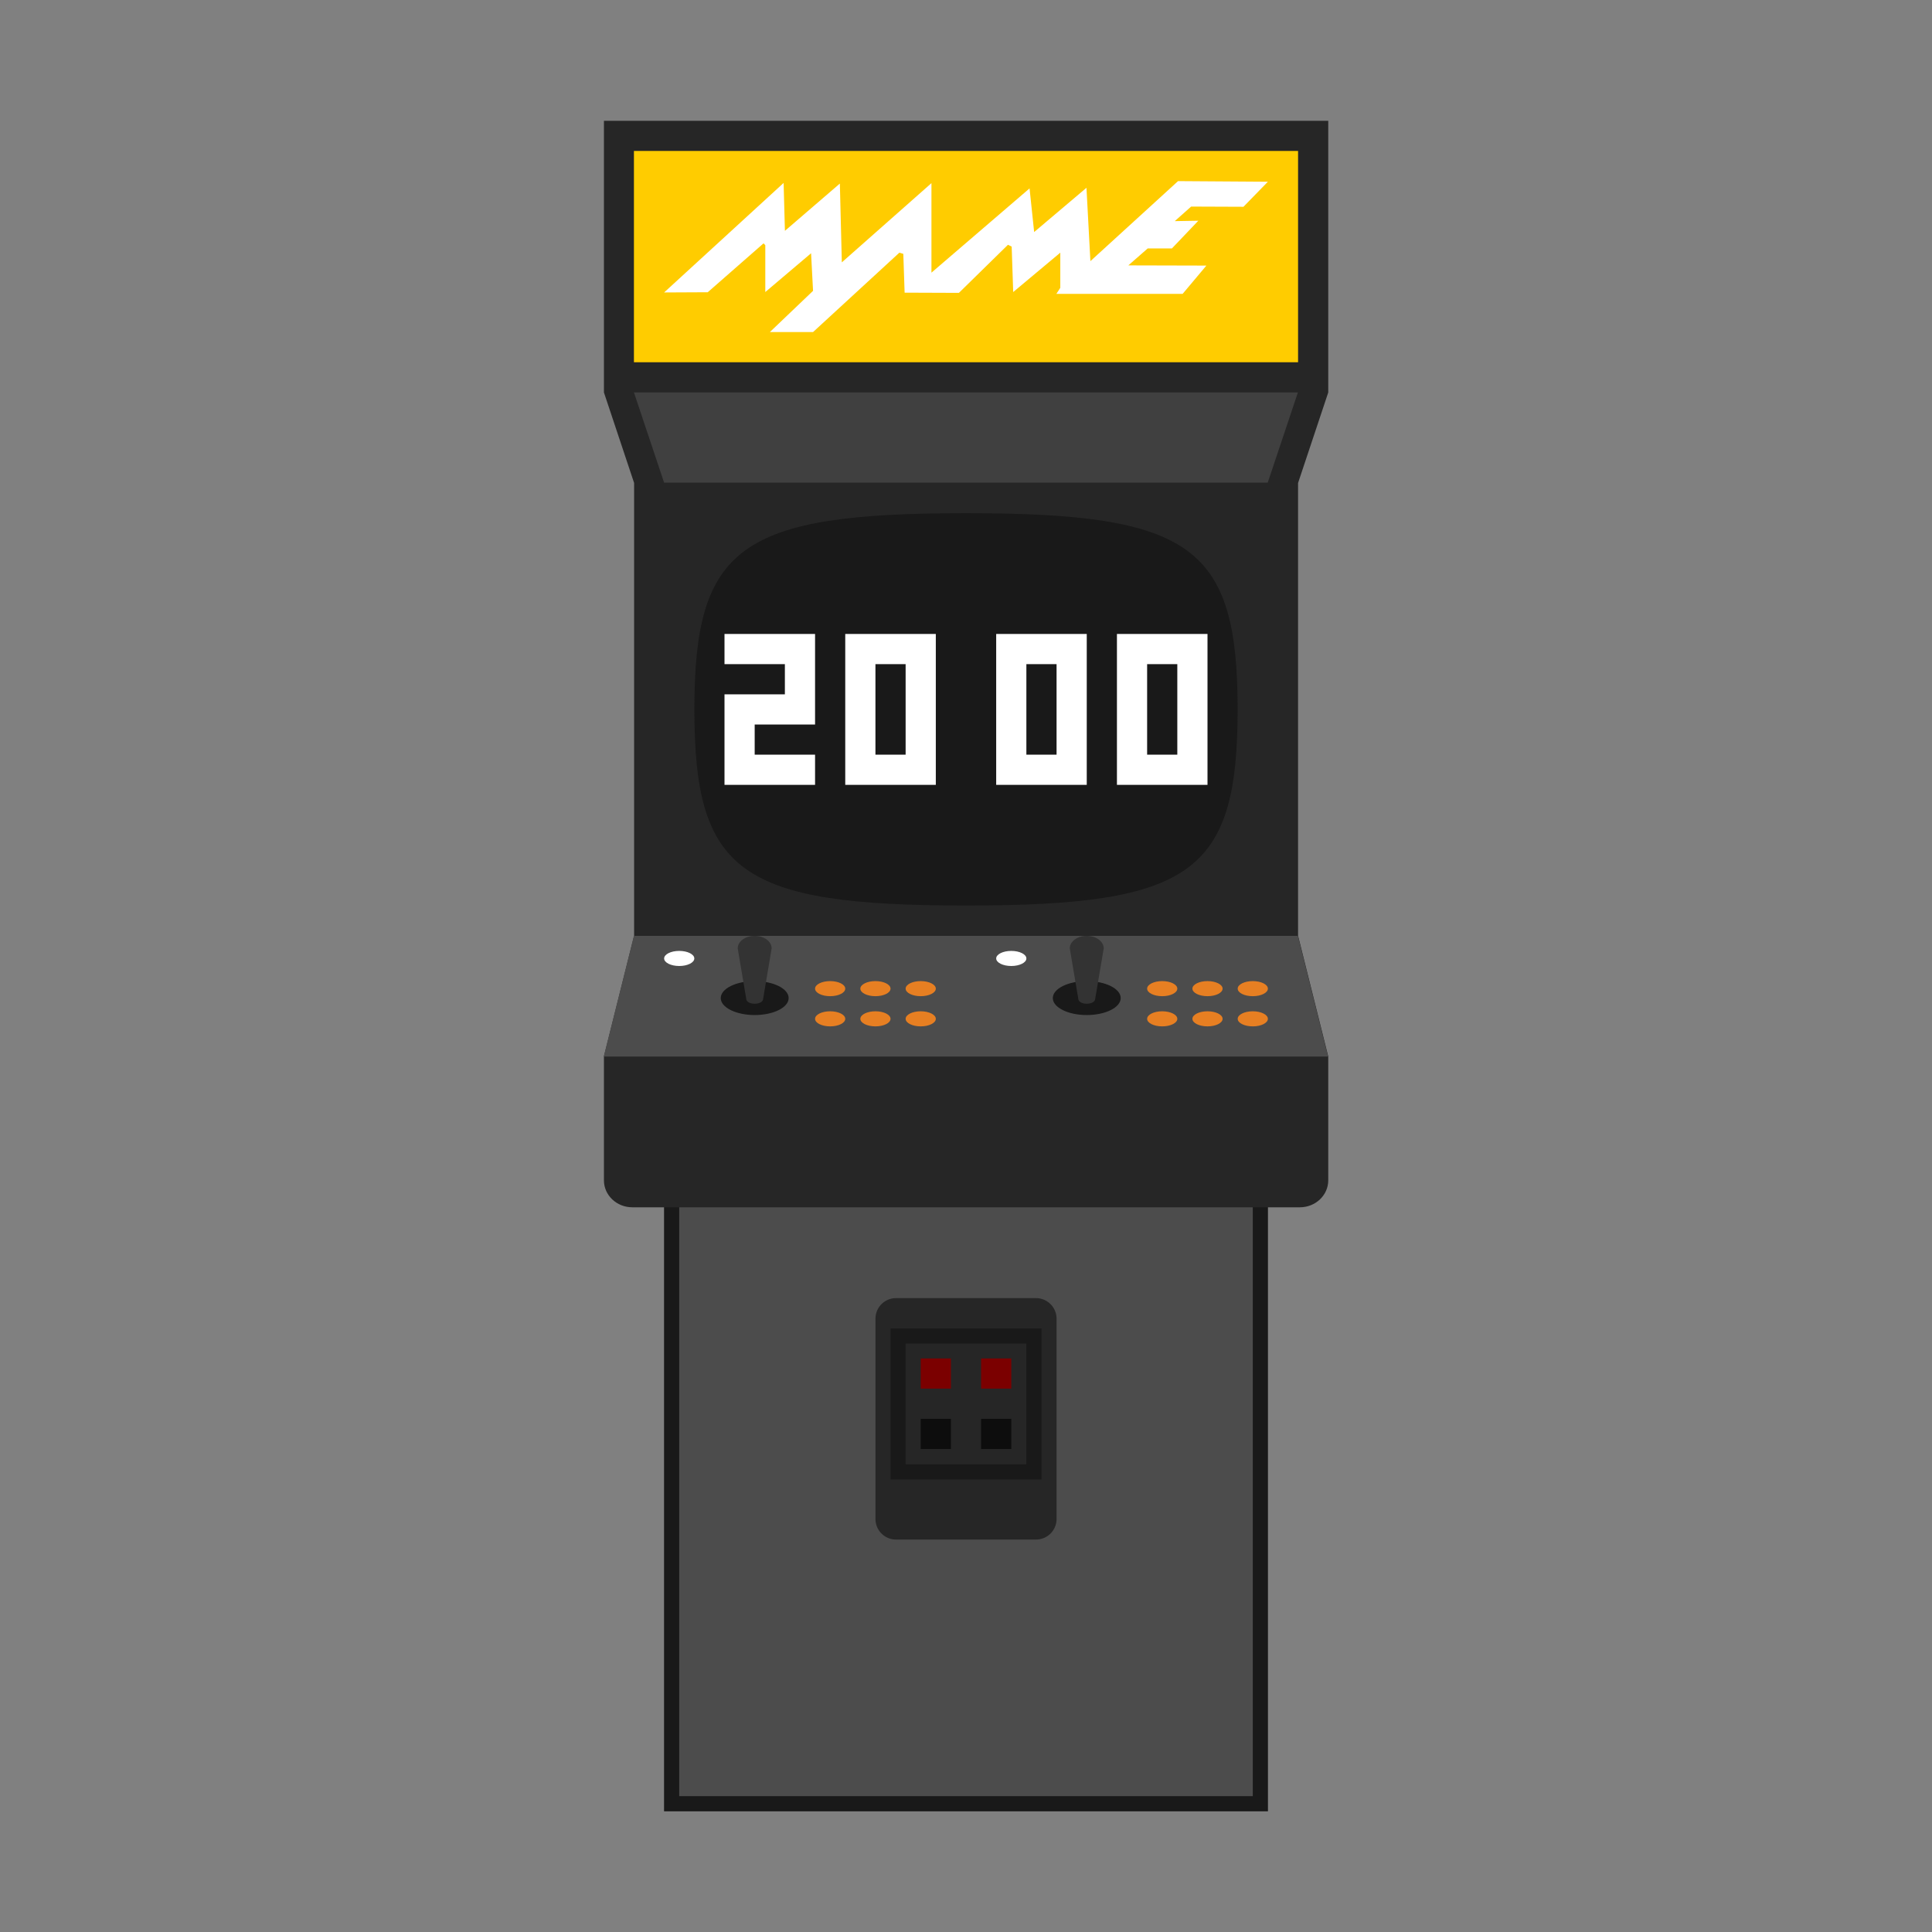 <svg xmlns="http://www.w3.org/2000/svg" xml:space="preserve" width="256" height="256" viewBox="0 0 341.333 341.333"><rect x="0" y="0" width="341.333" height="341.333" fill="#808080" stroke="none"/><path d="M224 320H117.333V208H224z" style="fill:#4c4c4c;fill-opacity:1;fill-rule:nonzero;stroke:none;stroke-width:1.333"/><path d="M224 208H117.333v112H224zm-2.667 109.333H120V210.667h101.333z" style="fill:#191919;fill-opacity:1;fill-rule:nonzero;stroke:none;stroke-width:1.333"/><path d="M0 0v36h-96V0l4-12v-60l-4-16v-16.43c0-1.972 1.686-3.57 3.765-3.57h88.47C-1.686-108 0-106.402 0-104.43V-88l-4 16v60z" style="fill:#262626;fill-opacity:1;fill-rule:nonzero;stroke:none" transform="matrix(1.333 0 0 -1.333 234.667 69.333)"/><path d="m0 0 4-11.958h80L88 0Z" style="fill:#404040;fill-opacity:1;fill-rule:nonzero;stroke:none" transform="matrix(1.333 0 0 -1.333 112 69.333)"/><path d="M229.333 64H112V26.667h117.333z" style="fill:#fc0;fill-opacity:1;fill-rule:nonzero;stroke:none;stroke-width:1.333"/><path d="M0 0h-18.562a2.726 2.726 0 0 0-2.719 2.719v26.562A2.726 2.726 0 0 0-18.562 32H0a2.727 2.727 0 0 0 2.719-2.719V2.719A2.727 2.727 0 0 0 0 0" style="fill:#262626;fill-opacity:1;fill-rule:nonzero;stroke:none" transform="matrix(1.333 0 0 -1.333 183.042 272)"/><path d="M0 0c-29.887 0-36-4.384-36-26s6.019-26 36-26c29.985 0 36 4.376 36 26C36-4.374 29.887 0 0 0" style="fill:#191919;fill-opacity:1;fill-rule:nonzero;stroke:none" transform="matrix(1.333 0 0 -1.333 170.667 90.667)"/><path d="M184 234.708h-26.667v26.68H184Zm-2.667 24.013H160v-21.346h21.333z" style="fill:#191919;fill-opacity:1;fill-rule:nonzero;stroke:none;stroke-width:1.333"/><path d="m0 0 4 16h88l4-16Z" style="fill:#4c4c4c;fill-opacity:1;fill-rule:nonzero;stroke:none" transform="matrix(1.333 0 0 -1.333 106.667 186.667)"/><path d="M168 245.333h-5.333V240H168Zm10.667 0h-5.334V240h5.334z" style="fill:#7b0000;fill-opacity:1;fill-rule:nonzero;stroke:none;stroke-width:1.333"/><path d="M168 256h-5.333v-5.333H168Zm10.667 0h-5.334v-5.333h5.334z" style="fill:#0d0d0d;fill-opacity:1;fill-rule:nonzero;stroke:none;stroke-width:1.333"/><path d="M0 0c0-.552-.895-1-2-1s-2 .448-2 1 .895 1 2 1 2-.448 2-1" style="fill:#e77f22;fill-opacity:1;fill-rule:nonzero;stroke:none" transform="matrix(1.333 0 0 -1.333 157.333 174.667)"/><path d="M0 0c0-.552-.895-1-2-1s-2 .448-2 1 .895 1 2 1 2-.448 2-1" style="fill:#e77f22;fill-opacity:1;fill-rule:nonzero;stroke:none" transform="matrix(1.333 0 0 -1.333 165.333 174.667)"/><path d="M0 0c0-.552-.895-1-2-1s-2 .448-2 1 .895 1 2 1 2-.448 2-1" style="fill:#fff;fill-opacity:1;fill-rule:nonzero;stroke:none" transform="matrix(1.333 0 0 -1.333 122.667 169.333)"/><path d="M0 0c0-.552-.895-1-2-1s-2 .448-2 1 .895 1 2 1 2-.448 2-1" style="fill:#e77f22;fill-opacity:1;fill-rule:nonzero;stroke:none" transform="matrix(1.333 0 0 -1.333 149.333 174.667)"/><path d="M0 0c0-.552-.895-1-2-1s-2 .448-2 1 .895 1 2 1 2-.448 2-1" style="fill:#e77f22;fill-opacity:1;fill-rule:nonzero;stroke:none" transform="matrix(1.333 0 0 -1.333 157.333 180)"/><path d="M0 0c0-.552-.895-1-2-1s-2 .448-2 1 .895 1 2 1 2-.448 2-1" style="fill:#e77f22;fill-opacity:1;fill-rule:nonzero;stroke:none" transform="matrix(1.333 0 0 -1.333 165.333 180)"/><path d="M0 0c0-.552-.895-1-2-1s-2 .448-2 1 .895 1 2 1 2-.448 2-1" style="fill:#e77f22;fill-opacity:1;fill-rule:nonzero;stroke:none" transform="matrix(1.333 0 0 -1.333 149.333 180)"/><path d="M0 0c0-1.243-2.015-2.25-4.5-2.25S-9-1.243-9 0s2.015 2.25 4.5 2.25S0 1.243 0 0" style="fill:#191919;fill-opacity:1;fill-rule:nonzero;stroke:none" transform="matrix(1.333 0 0 -1.333 139.333 176.333)"/><path d="m0 0-1.125 6.651c0 .915 1.012 1.663 2.25 1.663s2.25-.748 2.25-1.663L2.25 0C2.25-.915 0-.915 0 0" style="fill:#333;fill-opacity:1;fill-rule:nonzero;stroke:none" transform="matrix(1.333 0 0 -1.333 131.833 176.419)"/><path d="M0 0c0-.552-.895-1-2-1s-2 .448-2 1 .895 1 2 1 2-.448 2-1" style="fill:#e77f22;fill-opacity:1;fill-rule:nonzero;stroke:none" transform="matrix(1.333 0 0 -1.333 216 174.667)"/><path d="M0 0c0-.552-.895-1-2-1s-2 .448-2 1 .895 1 2 1 2-.448 2-1" style="fill:#e77f22;fill-opacity:1;fill-rule:nonzero;stroke:none" transform="matrix(1.333 0 0 -1.333 224 174.667)"/><path d="M0 0c0-.552-.895-1-2-1s-2 .448-2 1 .895 1 2 1 2-.448 2-1" style="fill:#fff;fill-opacity:1;fill-rule:nonzero;stroke:none" transform="matrix(1.333 0 0 -1.333 181.333 169.333)"/><path d="M0 0c0-.552-.895-1-2-1s-2 .448-2 1 .895 1 2 1 2-.448 2-1" style="fill:#e77f22;fill-opacity:1;fill-rule:nonzero;stroke:none" transform="matrix(1.333 0 0 -1.333 208 174.667)"/><path d="M0 0c0-.552-.895-1-2-1s-2 .448-2 1 .895 1 2 1 2-.448 2-1" style="fill:#e77f22;fill-opacity:1;fill-rule:nonzero;stroke:none" transform="matrix(1.333 0 0 -1.333 216 180)"/><path d="M0 0c0-.552-.895-1-2-1s-2 .448-2 1 .895 1 2 1 2-.448 2-1" style="fill:#e77f22;fill-opacity:1;fill-rule:nonzero;stroke:none" transform="matrix(1.333 0 0 -1.333 224 180)"/><path d="M0 0c0-.552-.895-1-2-1s-2 .448-2 1 .895 1 2 1 2-.448 2-1" style="fill:#e77f22;fill-opacity:1;fill-rule:nonzero;stroke:none" transform="matrix(1.333 0 0 -1.333 208 180)"/><path d="M0 0c0-1.243-2.015-2.25-4.5-2.25S-9-1.243-9 0s2.015 2.25 4.5 2.25S0 1.243 0 0" style="fill:#191919;fill-opacity:1;fill-rule:nonzero;stroke:none" transform="matrix(1.333 0 0 -1.333 198 176.333)"/><path d="m0 0-1.125 6.651c0 .915 1.012 1.663 2.25 1.663s2.25-.748 2.25-1.663L2.25 0C2.25-.915 0-.915 0 0" style="fill:#333;fill-opacity:1;fill-rule:nonzero;stroke:none" transform="matrix(1.333 0 0 -1.333 190.5 176.419)"/><path d="m117.333 51.67 21.11-19.349.232 8.46 9.706-8.353.347 13.923 15.833-13.995v15.815l17.335-14.886.81 7.711 9.243-7.819.694 12.959L208.129 32l15.871.107-4.315 4.426-9.245-.036-2.89 2.571 4.162-.072-4.661 4.89h-4.276l-3.428 3 13.79.035-4.198 4.998h-22.306l.695-1.071v-6.21l-8.321 6.96-.27-8.033-.654-.321-8.668 8.497-9.592-.036-.231-6.854-.693-.214-15.255 14.03h-7.628l7.628-7.283-.347-6.64-8.089 6.853v-8.281l-.31-.321-9.86 8.638zM208 133.333h-5.333v-16H208zM202.667 112h-5.334v26.666h16V112H208zM128 117.333h10.667v5.333H128v16h16v-5.333h-10.667V128H144v-16h-16zm32 16h-5.333v-16H160zM154.667 112h-5.334v26.666h16V112H160zm32 21.333h-5.334v-16h5.334zM181.333 112H176v26.666h16V112h-5.333z" style="fill:#fff;fill-opacity:1;fill-rule:nonzero;stroke:none;stroke-width:1.333"/></svg>